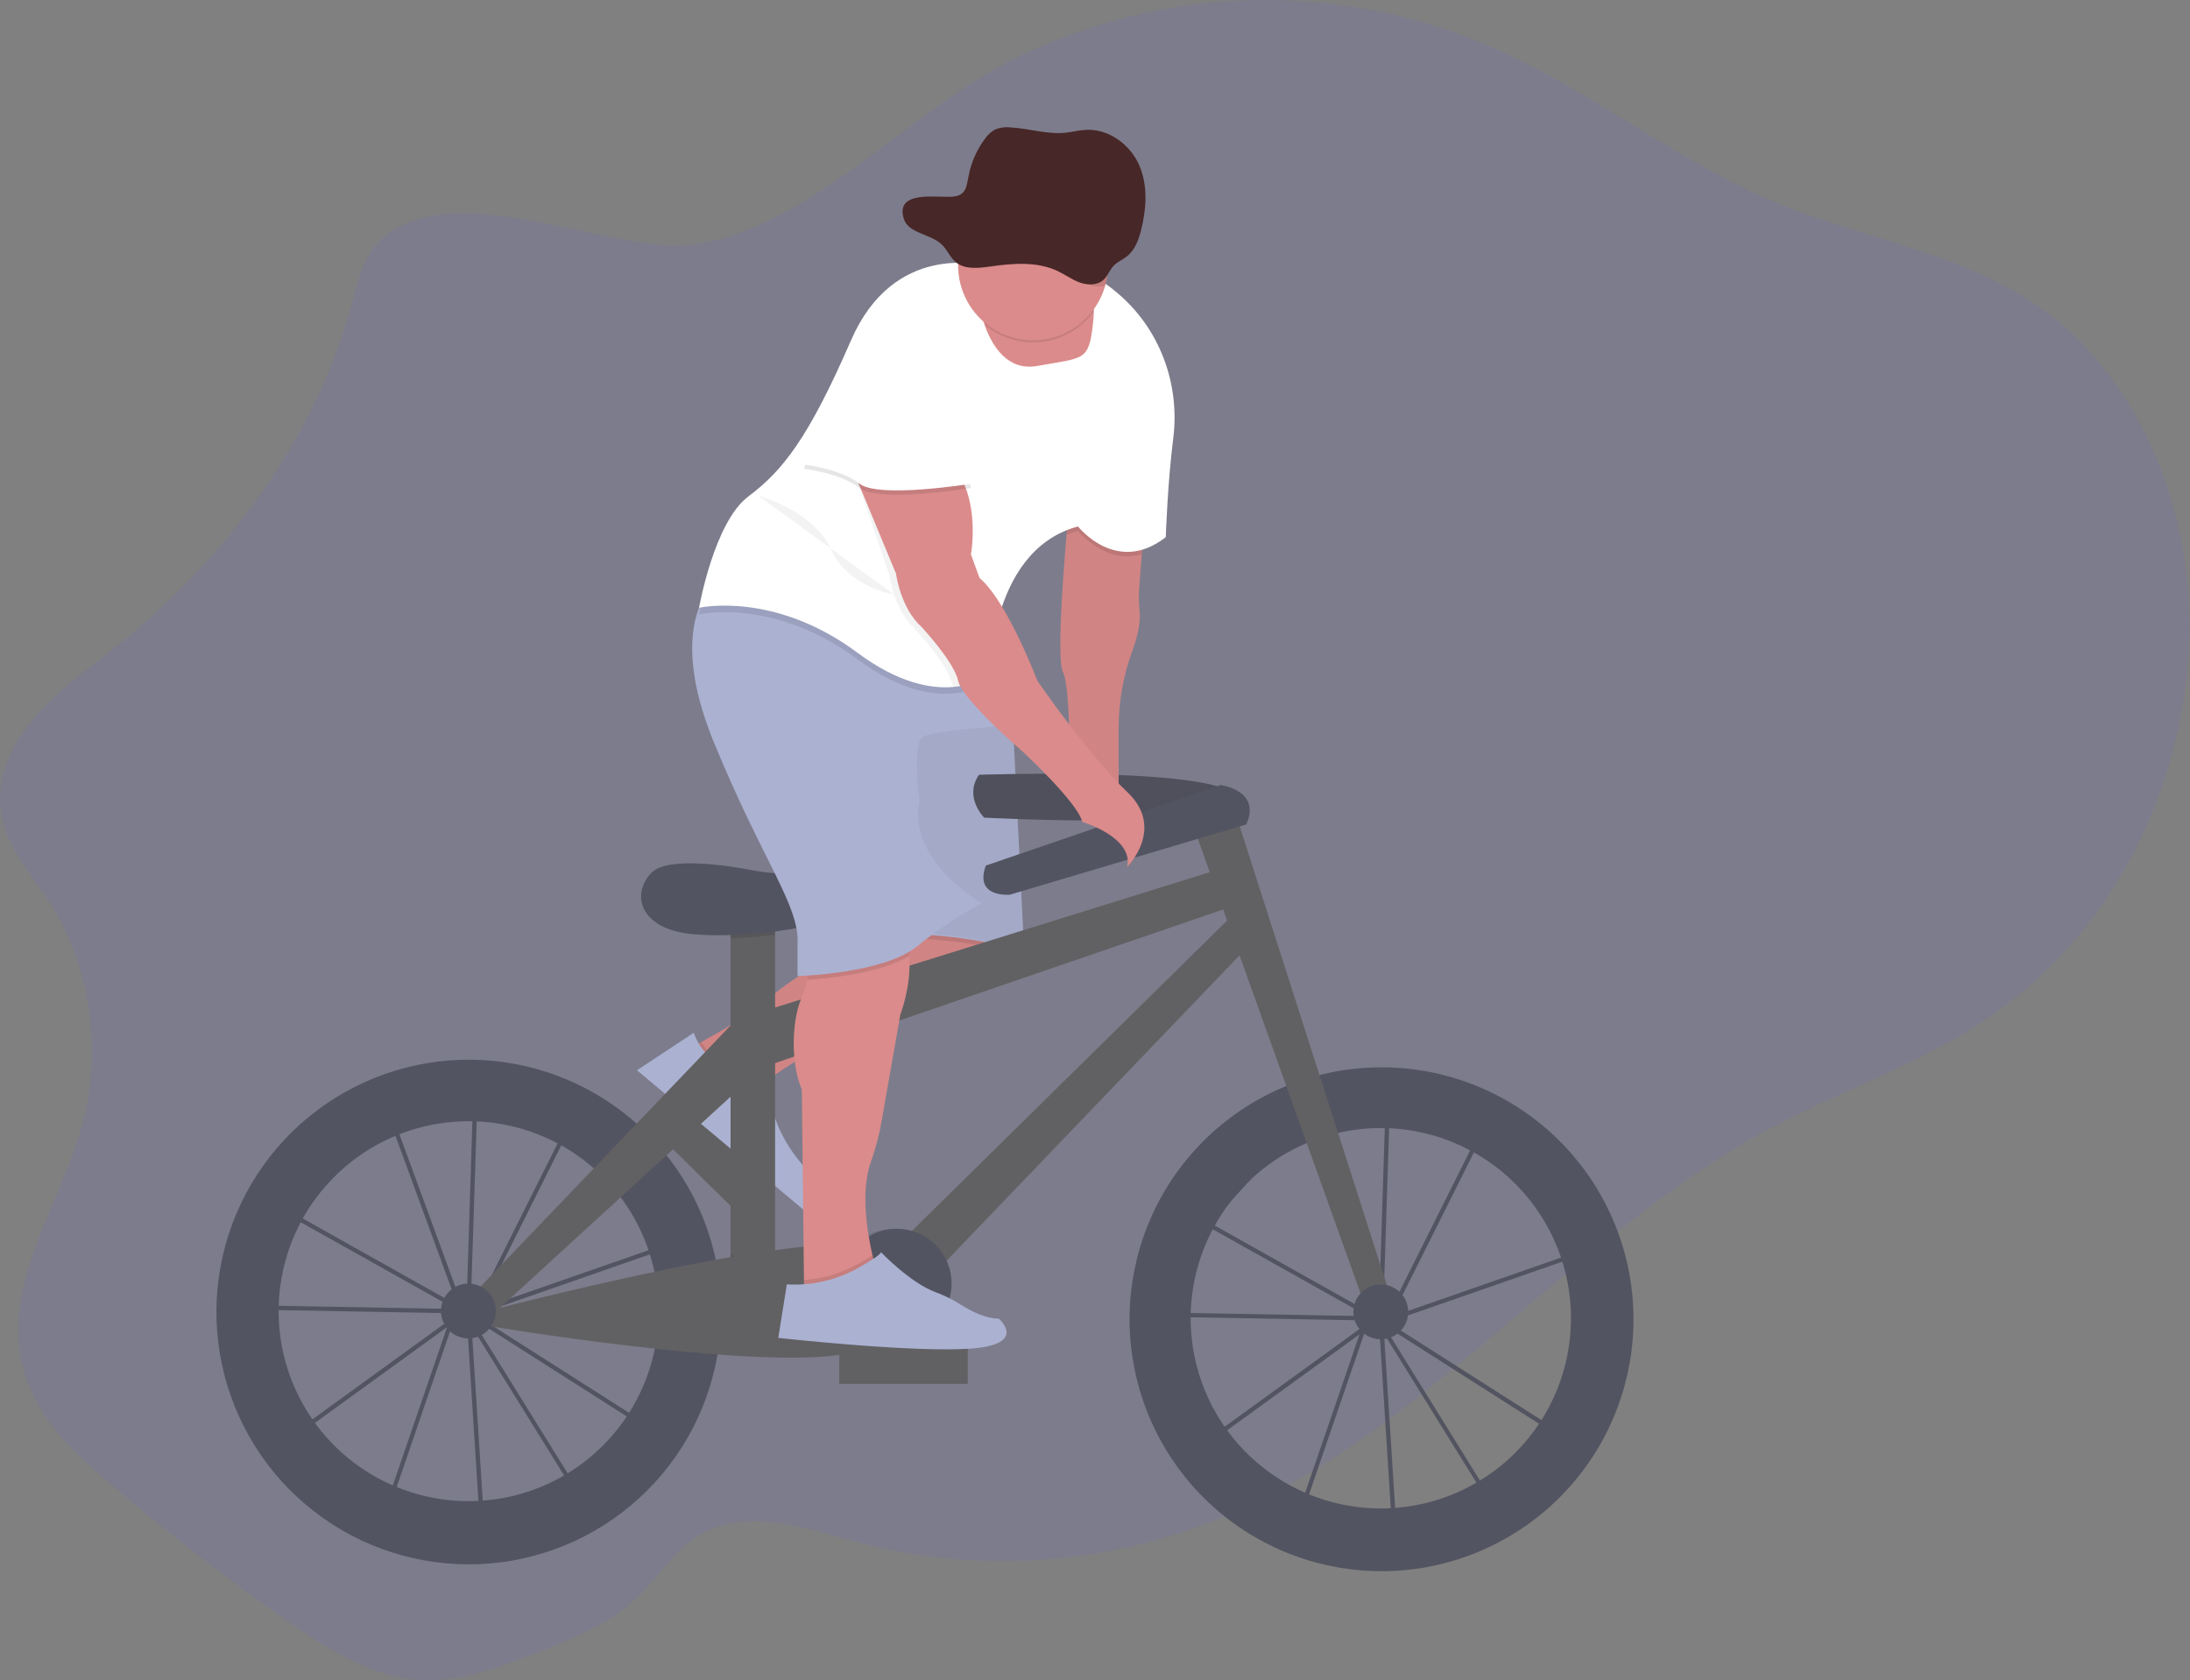 <svg width="1023" height="785" viewBox="0 0 1023 785" fill="none" xmlns="http://www.w3.org/2000/svg">
<rect x="0" y="0" width="1023" height="785" fill="#808080" stroke="none"/>
<g id="undraw_Ride_a_bicycle_2yok 1" clip-path="url(#clip0)">
<g id="Group">
<path id="Vector" opacity="0.1" d="M174.802 115.432C169.322 122.082 167.212 131.432 164.852 140.222C145.852 211.062 99.032 268.042 45.712 308.742C23.132 325.982 -4.358 349.102 0.582 380.012C3.242 396.612 14.912 408.832 23.582 422.352C41.772 450.662 47.672 489.142 39.002 523.032C29.142 561.592 1.582 597.572 10.112 636.562C15.372 660.562 33.232 677.642 50.402 692.322C77.189 715.209 104.829 736.649 133.322 756.642C152.422 770.042 172.742 783.082 195.002 784.782C214.602 786.282 233.802 778.832 252.412 771.482C268.672 765.052 285.342 758.362 298.472 745.482C307.042 737.072 313.872 726.222 323.392 719.342C345.752 703.182 374.472 713.422 400.112 720.342C460.612 736.582 525.362 730.652 582.932 703.602C671.242 662.102 738.552 574.952 824.932 528.192C862.072 508.082 902.472 495.602 936.862 469.702C956.237 454.955 972.887 436.938 986.062 416.462C1012.06 376.352 1026.12 325.212 1022.06 275.152C1018 225.092 995.252 176.852 959.522 148.592C921.272 118.342 872.962 112.692 829.442 94.532C784.502 75.772 744.522 43.532 700.012 23.402C663.996 7.159 624.8 -0.815 585.3 0.066C545.8 0.946 506.998 10.659 471.742 28.492C423.302 52.992 374.202 110.152 320.252 114.492C281.812 117.492 204.822 79.012 174.802 115.432Z" fill="#6C63FF"/>
<g id="wheelsRight">
<path id="Vector_2" d="M650.492 717.392L644.232 619.492L644.102 619.282L637.782 621.482L608.692 706.292L562.442 673.492L636.132 620.082L636.202 619.872L636.622 619.722L641.372 616.272L564.132 572.962L545.202 593.762L548.202 613.262L637.002 614.842V616.842L546.522 615.222L543.122 593.112L569.012 564.662L607.732 519.492L608.422 521.362L616.622 512.362L647.162 517.832V516.622L649.162 516.682V518.192L694.522 526.312L652.192 610.962L646.022 615.432V616.492L743.832 582.412L732.222 673.622L649.222 620.752L646.302 619.112L695.242 698.002L650.492 717.392ZM646.492 623.052L652.342 714.432L692.392 697.052L646.492 623.052ZM565.922 673.492L607.712 703.122L635.052 623.382L565.922 673.492ZM648.242 617.832L650.332 619.002L730.682 670.202L741.482 585.332L648.242 617.832ZM641.142 610.632L643.652 614.682L644.092 614.362L647.092 519.832L617.352 514.492L609.192 523.492L641.142 610.632ZM565.752 571.582L640.592 613.582L639.292 611.452L607.712 525.182L570.512 566.062L565.752 571.582ZM649.122 520.192L646.122 612.882L650.642 609.602L691.552 527.782L649.122 520.192Z" fill="#535461"/>
<path id="Vector_3" d="M645.402 498.612C634.789 498.6 624.222 500.026 613.992 502.852C608.716 504.307 603.549 506.135 598.532 508.322C571.802 519.909 550.319 540.999 538.239 567.51C526.159 594.021 524.341 624.071 533.137 651.845C541.932 679.62 560.716 703.145 585.854 717.871C610.993 732.596 640.699 737.475 669.227 731.564C697.754 725.652 723.076 709.371 740.293 685.869C757.51 662.367 765.399 633.314 762.434 604.332C759.468 575.35 745.859 548.497 724.24 528.968C702.62 509.44 674.526 498.624 645.392 498.612H645.402ZM645.002 704.702C624.721 704.694 605.053 697.748 589.264 685.019C573.476 672.29 562.517 654.543 558.207 634.725C553.897 614.907 556.496 594.211 565.573 576.075C574.649 557.938 589.656 543.452 608.102 535.022C612.794 532.874 617.666 531.144 622.662 529.852C634.874 526.682 647.621 526.149 660.056 528.289C672.49 530.429 684.325 535.193 694.775 542.263C705.225 549.334 714.049 558.549 720.66 569.295C727.271 580.041 731.518 592.071 733.118 604.587C734.718 617.102 733.634 629.814 729.938 641.877C726.242 653.941 720.02 665.079 711.685 674.55C703.349 684.022 693.092 691.61 681.596 696.808C670.1 702.007 657.629 704.698 645.012 704.702H645.002Z" fill="#535461"/>
</g>
<g id="wheelsLeft">
<path id="Vector_4" d="M224.302 713.992L218.032 616.052L217.902 615.842L211.582 618.042L182.502 702.892L136.252 670.102L209.922 616.692L209.992 616.482L210.412 616.332L215.162 612.882L137.922 569.572L119.002 590.372L122.002 609.872L210.822 611.492V613.492L120.342 611.872L116.922 589.732L142.822 561.272L181.572 516.072L182.262 517.942L190.462 508.942L220.922 514.402V513.192L222.922 513.252V514.762L268.282 522.882L225.992 607.492L219.822 611.962V613.022L317.622 578.942L306.012 670.152L223.012 617.282L220.092 615.642L269.032 694.522L224.302 713.992ZM220.302 619.652L226.152 711.032L266.202 693.652L220.302 619.652ZM139.722 670.082L181.512 699.712L208.852 619.972L139.722 670.082ZM222.042 614.422L224.132 615.592L304.482 666.792L315.282 581.922L222.042 614.422ZM214.942 607.222L217.452 611.272L217.892 610.952L220.892 516.422L191.152 511.102L182.992 520.102L214.942 607.222ZM139.522 568.162L214.362 610.162L213.062 608.032L181.482 521.762L144.292 562.632L139.522 568.162ZM222.922 516.772L219.922 609.492L224.442 606.212L265.352 524.392L222.922 516.772Z" fill="#535461"/>
<path id="Vector_5" d="M333.992 586.952C329.981 569.133 321.862 552.497 310.282 538.372C292.706 516.851 268.094 502.23 240.788 497.089C213.482 491.949 185.237 496.618 161.039 510.274C136.841 523.931 118.244 545.695 108.53 571.728C98.817 597.76 98.611 626.387 107.949 652.557C117.287 678.727 135.568 700.757 159.568 714.76C183.567 728.763 211.741 733.838 239.119 729.091C266.496 724.343 291.316 710.078 309.2 688.813C327.083 667.547 336.88 640.648 336.862 612.862C336.869 604.146 335.906 595.456 333.992 586.952ZM218.802 701.302C200.57 701.283 182.786 695.649 167.869 685.166C152.951 674.684 141.624 659.861 135.428 642.714C129.232 625.567 128.467 606.928 133.237 589.331C138.007 571.734 148.081 556.033 162.09 544.363C176.098 532.694 193.36 525.621 211.529 524.108C229.699 522.595 247.893 526.714 263.639 535.906C279.384 545.098 291.917 558.916 299.532 575.482C307.148 592.047 309.477 610.556 306.202 628.492C302.468 648.943 291.674 667.434 275.701 680.741C259.728 694.047 239.591 701.324 218.802 701.302Z" fill="#535461"/>
</g>
<g id="bikeDude">
<path id="Vector_6" d="M356.072 551.304L313.365 509.16L300.019 522.684L342.726 564.828L356.072 551.304Z" fill="#616163"/>
<path id="Vector_7" d="M323.552 488.992C323.552 488.992 348.342 475.912 357.922 467.492C363.689 462.446 369.89 457.919 376.452 453.962L407.552 435.032L472.552 430.032L475.552 441.032C475.552 441.032 480.552 457.032 430.552 471.032C380.552 485.032 355.552 507.032 355.552 507.032C355.552 507.032 323.552 517.992 323.552 488.992Z" fill="#DB8B8B"/>
<path id="Vector_8" opacity="0.1" d="M358.202 504.862C356.432 506.212 355.552 506.992 355.552 506.992C355.552 506.992 323.552 517.992 323.552 488.992C323.552 488.992 325.102 488.172 327.552 486.802C330.027 490.833 333.495 494.162 337.623 496.471C341.751 498.78 346.402 499.992 351.132 499.992H354.522L358.202 504.862Z" fill="black"/>
<path id="Vector_9" opacity="0.05" d="M474.612 446.552C471.832 452.442 462.242 462.122 430.552 470.992C389.942 482.362 365.822 498.992 358.202 504.862C356.432 506.212 355.552 506.992 355.552 506.992C355.552 506.992 323.552 517.992 323.552 488.992C323.552 488.992 325.102 488.172 327.552 486.802C334.982 482.732 350.712 473.802 357.892 467.452C363.658 462.405 369.859 457.877 376.422 453.922L407.522 434.992L419.102 434.102L472.522 429.992L475.522 440.992C475.522 440.992 476.222 443.142 474.612 446.552Z" fill="black"/>
<path id="Vector_10" d="M324.052 482.492L297.552 499.992L375.152 564.992C375.152 564.992 386.552 557.992 380.552 549.992C380.552 549.992 360.552 532.992 359.552 508.992L353.552 500.992H350.162C344.43 500.993 338.838 499.213 334.161 495.899C329.484 492.585 325.951 487.9 324.051 482.492H324.052Z" fill="#ABB1D1"/>
<path id="Vector_11" opacity="0.1" d="M474.612 446.552C458.612 438.822 419.552 437.992 419.552 437.992L419.132 434.102L472.552 429.992L475.552 440.992C475.552 440.992 476.222 443.142 474.612 446.552Z" fill="black"/>
<path id="Vector_12" d="M419.552 435.992C419.552 435.992 466.552 436.992 478.552 446.992L472.552 325.992H407.552L419.552 435.992Z" fill="#ABB1D1"/>
<path id="Vector_13" opacity="0.05" d="M419.552 435.492C419.552 435.492 466.552 436.492 478.552 446.492L472.552 325.492H407.552L419.552 435.492Z" fill="black"/>
<path id="Vector_14" d="M457.312 361.952C457.312 361.952 574.962 357.952 577.362 373.162C579.762 388.372 459.712 381.962 459.712 381.962C459.712 381.962 450.112 372.352 457.312 361.952Z" fill="#535461"/>
<path id="Vector_15" opacity="0.05" d="M457.312 361.952C457.312 361.952 574.962 357.952 577.362 373.162C579.762 388.372 459.712 381.962 459.712 381.962C459.712 381.962 450.112 372.352 457.312 361.952Z" fill="black"/>
<path id="Vector_16" d="M341.262 422.782H362.072V603.662H341.262V422.782Z" fill="#616163"/>
<path id="Vector_17" opacity="0.1" d="M362.072 422.772V436.702C355.152 437.602 348.072 438.172 341.262 438.392V422.772H362.072Z" fill="black"/>
<path id="Vector_18" d="M360.512 407.782C357.592 407.556 354.688 407.166 351.812 406.612C340.532 404.452 312.092 399.922 304.442 407.612C294.842 417.212 298.042 434.022 323.652 436.422C349.262 438.822 393.282 432.422 402.092 422.812C402.092 422.772 386.162 409.752 360.512 407.782Z" fill="#535461"/>
<path id="Vector_19" d="M356.472 472.402L574.972 404.372L582.172 421.182L358.072 498.012L356.472 472.402Z" fill="#616163"/>
<path id="Vector_20" d="M421.302 579.652L578.972 424.382L587.772 437.182L437.302 594.052L421.302 579.652Z" fill="#616163"/>
<path id="Vector_21" d="M649.402 605.262L638.202 611.662L560.062 393.332L556.562 383.562L574.972 373.152L579.582 387.532L649.402 605.262Z" fill="#616163"/>
<path id="Vector_22" d="M460.512 404.372L570.162 366.752C570.162 366.752 589.372 369.152 582.162 385.162L471.722 417.972C471.722 417.972 454.922 419.572 460.512 404.372Z" fill="#535461"/>
<path id="Vector_23" opacity="0.1" d="M362.072 603.652H341.262V585.652L362.072 603.652Z" fill="black"/>
<path id="Vector_24" d="M227.612 612.492C227.612 612.492 395.692 568.492 409.292 585.282C422.892 602.072 437.302 624.492 394.922 632.492C352.542 640.492 224.442 618.882 224.442 618.882L227.612 612.492Z" fill="#616163"/>
<path id="Vector_25" d="M222.012 603.662L347.662 472.402L351.672 502.812L228.412 615.662L222.012 603.662Z" fill="#616163"/>
<path id="Vector_26" d="M218.802 625.272C225.877 625.272 231.612 619.537 231.612 612.462C231.612 605.387 225.877 599.652 218.802 599.652C211.727 599.652 205.992 605.387 205.992 612.462C205.992 619.537 211.727 625.272 218.802 625.272Z" fill="#535461"/>
<path id="Vector_27" d="M645.002 625.672C652.077 625.672 657.812 619.937 657.812 612.862C657.812 605.787 652.077 600.052 645.002 600.052C637.927 600.052 632.192 605.787 632.192 612.862C632.192 619.937 637.927 625.672 645.002 625.672Z" fill="#535461"/>
<path id="Vector_28" opacity="0.1" d="M417.292 625.272C431.436 625.272 442.902 613.806 442.902 599.662C442.902 585.518 431.436 574.052 417.292 574.052C403.148 574.052 391.682 585.518 391.682 599.662C391.682 613.806 403.148 625.272 417.292 625.272Z" fill="black"/>
<path id="Vector_29" d="M418.902 625.272C433.046 625.272 444.512 613.806 444.512 599.662C444.512 585.518 433.046 574.052 418.902 574.052C404.758 574.052 393.292 585.518 393.292 599.662C393.292 613.806 404.758 625.272 418.902 625.272Z" fill="#535461"/>
<path id="Vector_30" d="M412.065 597.742L412.057 597.748C409.049 599.997 408.434 604.26 410.683 607.268L431.013 634.454C433.263 637.462 437.525 638.077 440.533 635.827L440.541 635.821C443.549 633.572 444.164 629.309 441.915 626.301L421.585 599.115C419.335 596.107 415.073 595.492 412.065 597.742Z" fill="#6C63FF"/>
<path id="Vector_31" d="M534.552 243.992L532.172 274.102C531.898 277.916 531.948 281.746 532.322 285.552C532.632 288.922 532.322 294.822 529.022 303.822C524.785 315.319 522.595 327.469 522.552 339.722V373.992L499.552 369.992C499.552 369.992 500.552 321.992 496.552 313.992C492.552 305.992 499.552 234.992 499.552 234.992L534.552 243.992Z" fill="#DB8B8B"/>
<path id="Vector_32" opacity="0.05" d="M533.372 258.912L532.172 274.102C531.902 277.913 531.955 281.74 532.332 285.542C532.642 288.912 532.332 294.812 529.032 303.822C524.795 315.319 522.605 327.469 522.562 339.722V373.992L499.562 369.992C499.562 369.992 500.562 321.992 496.562 313.992C493.732 308.322 496.412 271.052 498.222 249.782C498.972 241.032 499.562 234.992 499.562 234.992L534.562 243.992L533.372 258.912Z" fill="black"/>
<path id="Vector_33" d="M420.572 473.992L411.922 523.192C410.831 529.761 409.158 536.22 406.922 542.492C401.852 556.352 405.092 575.782 407.552 586.382C408.642 591.062 409.552 594.022 409.552 594.022L383.552 608.022L375.552 602.022V598.022L374.552 509.022C368.552 495.022 370.552 474.022 374.552 466.022C375.689 463.394 376.489 460.632 376.932 457.802C378.932 447.082 379.552 432.022 379.552 432.022C379.552 432.022 395.552 405.022 414.552 423.022C421.552 429.652 424.212 438.322 424.772 446.622C425.752 460.832 420.572 473.992 420.572 473.992Z" fill="#DB8B8B"/>
<path id="Vector_34" opacity="0.1" d="M424.772 446.592C410.902 454.832 386.772 457.162 376.932 457.772C378.932 447.052 379.552 431.992 379.552 431.992C379.552 431.992 395.552 404.992 414.552 422.992C421.552 429.622 424.212 438.292 424.772 446.592Z" fill="black"/>
<path id="Vector_35" d="M458.552 421.992C447.918 427.655 437.869 434.354 428.552 441.992C412.552 454.992 372.552 455.992 372.552 455.992V440.992C373.552 422.992 356.552 402.992 333.552 346.992C318.862 311.232 322.932 290.992 327.792 280.992C330.552 275.342 333.552 272.992 333.552 272.992L458.552 296.992L463.022 310.392L472.552 338.992C472.552 338.992 437.552 340.992 431.552 343.992C425.552 346.992 429.552 373.992 429.552 373.992C423.552 401.992 458.552 421.992 458.552 421.992Z" fill="#ABB1D1"/>
<path id="Vector_36" opacity="0.1" d="M534.552 243.992L533.372 258.912C515.972 263.912 503.552 247.992 503.552 247.992C501.737 248.479 499.954 249.076 498.212 249.782C498.962 241.032 499.552 234.992 499.552 234.992L534.552 243.992Z" fill="black"/>
<path id="Vector_37" opacity="0.1" d="M463.022 310.392C462.552 315.062 462.552 317.992 462.552 317.992C462.552 317.992 439.552 336.992 400.552 307.992C361.552 278.992 326.552 286.992 326.552 286.992C326.552 286.992 326.962 284.672 327.792 280.992C330.552 275.342 333.552 272.992 333.552 272.992L458.552 296.992L463.022 310.392Z" fill="black"/>
<path id="Vector_38" d="M548.032 204.942C545.422 225.292 544.552 250.942 544.552 250.942C521.552 268.942 503.552 245.942 503.552 245.942C481.832 251.772 471.622 270.782 466.812 287.372C464.236 296.346 462.804 305.609 462.552 314.942C462.552 314.942 456.472 319.942 445.272 320.942C434.682 321.832 419.502 319.072 400.552 304.942C361.552 275.942 326.552 283.942 326.552 283.942C326.552 283.942 333.552 243.942 349.552 231.942C365.552 219.942 377.552 204.942 397.552 158.942C417.552 112.942 458.552 123.942 458.552 123.942C458.552 123.942 460.552 114.942 497.552 123.942C506.564 126.304 514.906 130.723 521.922 136.852C541.712 153.492 551.312 179.302 548.032 204.942Z" fill="white"/>
<path id="Vector_39" d="M510.922 146.492C510.872 147.822 510.762 149.302 510.582 150.952C508.582 168.952 506.582 166.952 484.582 170.952C470.902 173.442 463.792 162.012 460.372 153.012C459.134 149.752 458.2 146.384 457.582 142.952L505.582 134.952C505.582 134.952 511.332 133.342 510.922 146.492Z" fill="#DB8B8B"/>
<path id="Vector_40" opacity="0.05" d="M466.812 287.422C464.236 296.396 462.804 305.659 462.552 314.992C462.552 314.992 456.472 319.992 445.272 320.992C444.956 320.355 444.715 319.684 444.552 318.992C442.552 309.992 427.552 293.992 427.552 293.992C417.552 284.992 415.552 268.992 415.552 268.992L399.052 220.492L393.552 215.992C393.552 215.992 416.552 197.992 436.552 212.992C456.552 227.992 450.552 259.992 450.552 259.992L454.552 270.992C458.702 274.492 462.922 280.662 466.812 287.422Z" fill="black"/>
<path id="Vector_41" d="M396.552 214.992L418.552 267.992C418.552 267.992 420.552 283.992 430.552 292.992C430.552 292.992 445.552 308.992 447.552 317.992C449.552 326.992 477.552 350.992 477.552 350.992C477.552 350.992 503.552 374.992 505.552 383.992C505.552 383.992 529.552 390.992 526.552 404.992C526.552 404.992 544.552 386.992 526.552 369.992C508.552 352.992 484.552 317.992 484.552 317.992C484.552 317.992 470.552 280.992 457.552 269.992L453.552 258.992C453.552 258.992 459.552 226.992 439.552 211.992C419.552 196.992 396.552 214.992 396.552 214.992Z" fill="#DB8B8B"/>
<path id="Vector_42" opacity="0.1" d="M409.552 593.992L383.552 607.992L375.552 601.992V597.992C384.536 597.354 393.265 594.72 401.102 590.282C403.502 588.922 405.762 587.582 407.572 586.402C408.622 591.032 409.552 593.992 409.552 593.992Z" fill="black"/>
<path id="Vector_43" opacity="0.1" d="M439.552 172.992L453.552 227.992C453.552 227.992 410.552 234.992 401.552 227.992C392.552 220.992 375.552 218.992 375.552 218.992C375.552 218.992 393.552 166.992 403.552 160.992C413.552 154.992 439.552 172.992 439.552 172.992Z" fill="black"/>
<path id="Vector_44" d="M439.552 170.992L453.552 225.992C453.552 225.992 410.552 232.992 401.552 225.992C392.552 218.992 375.552 216.992 375.552 216.992C375.552 216.992 393.552 164.992 403.552 158.992C413.552 152.992 439.552 170.992 439.552 170.992Z" fill="white"/>
<path id="Vector_45" opacity="0.1" d="M510.922 145.492C508.121 149.358 504.559 152.611 500.455 155.049C496.35 157.487 491.79 159.06 487.055 159.671C482.32 160.282 477.511 159.917 472.922 158.6C468.333 157.283 464.062 155.041 460.372 152.012C459.134 148.752 458.2 145.384 457.582 141.952L505.582 133.952C505.582 133.952 511.332 132.342 510.922 145.492Z" fill="black"/>
<path id="Vector_46" d="M517.552 123.992C517.552 133.275 513.864 142.177 507.301 148.741C500.737 155.304 491.835 158.992 482.552 158.992C473.269 158.992 464.367 155.304 457.803 148.741C451.24 142.177 447.552 133.275 447.552 123.992V122.252C447.651 117.646 448.659 113.104 450.517 108.888C452.375 104.672 455.047 100.864 458.38 97.683C461.712 94.501 465.64 92.009 469.938 90.349C474.236 88.688 478.819 87.892 483.425 88.007C488.031 88.121 492.569 89.144 496.779 91.016C500.989 92.888 504.788 95.572 507.958 98.915C511.129 102.258 513.608 106.194 515.255 110.497C516.901 114.801 517.682 119.386 517.552 123.992Z" fill="#DB8B8B"/>
<path id="Vector_47" opacity="0.1" d="M517.552 123.992C517.555 127.218 517.111 130.428 516.232 133.532C513.527 134.122 510.705 133.863 508.152 132.792C504.412 131.322 501.202 128.792 497.612 126.972C487.502 121.852 475.472 122.862 464.272 124.552C458.712 125.392 452.402 126.172 448.032 122.632C447.882 122.513 447.738 122.387 447.602 122.252C447.701 117.646 448.709 113.104 450.567 108.888C452.425 104.672 455.097 100.864 458.43 97.683C461.762 94.501 465.69 92.009 469.988 90.349C474.286 88.688 478.869 87.892 483.475 88.007C488.081 88.121 492.619 89.144 496.829 91.016C501.039 92.888 504.838 95.572 508.008 98.915C511.179 102.258 513.658 106.194 515.305 110.497C516.951 114.801 517.732 119.386 517.602 123.992H517.552Z" fill="black"/>
<path id="Vector_48" opacity="0.05" d="M354.052 231.492C354.052 231.492 380.052 238.492 388.052 256.492C396.052 274.492 417.692 277.782 417.692 277.782" fill="black"/>
<path id="Vector_49" d="M452.052 627.492H392.052V646.492H452.052V627.492Z" fill="#616163"/>
<path id="Vector_50" d="M401.062 592.232C406.432 589.232 411.142 586.232 411.552 584.992C411.552 584.992 425.102 599.292 437.172 603.732C441.23 605.231 445.116 607.162 448.762 609.492C453.542 612.492 460.362 616.022 466.552 616.022C466.552 616.022 480.552 628.022 453.552 630.022C426.552 632.022 363.552 625.022 363.552 625.022L367.552 600.022C379.239 600.707 390.876 598.002 401.062 592.232Z" fill="#ABB1D1"/>
</g>
<g id="hat">
<path id="Vector_51" d="M422.232 102.342C424.362 109.022 434.592 109.232 439.842 114.152C442.572 116.712 443.842 120.492 446.842 122.772C451.012 125.952 457.032 125.252 462.342 124.492C473.032 122.972 484.512 122.062 494.152 126.672C497.572 128.302 500.642 130.582 504.212 131.912C507.782 133.242 512.212 133.402 515.112 131.042C517.432 129.152 518.282 126.042 520.382 123.962C522.012 122.322 524.282 121.402 526.142 119.962C530.222 116.882 531.982 111.862 533.142 107.062C535.542 97.182 536.232 86.532 532.142 77.162C528.052 67.792 518.212 60.162 507.472 60.652C504.182 60.802 500.972 61.652 497.692 62.012C489.142 62.882 480.692 60.012 472.112 59.522C469.623 59.219 467.099 59.564 464.782 60.522C463.035 61.493 461.529 62.843 460.372 64.472C456.444 69.617 453.754 75.599 452.512 81.952C451.512 86.742 451.462 91.082 445.592 91.822C438.922 92.702 417.722 88.212 422.232 102.342Z" fill="#472727"/>
</g>
</g>
</g>
<defs>
<clipPath id="clip0">
<rect width="1022.75" height="784.976" fill="white"/>
</clipPath>
</defs>
</svg>
